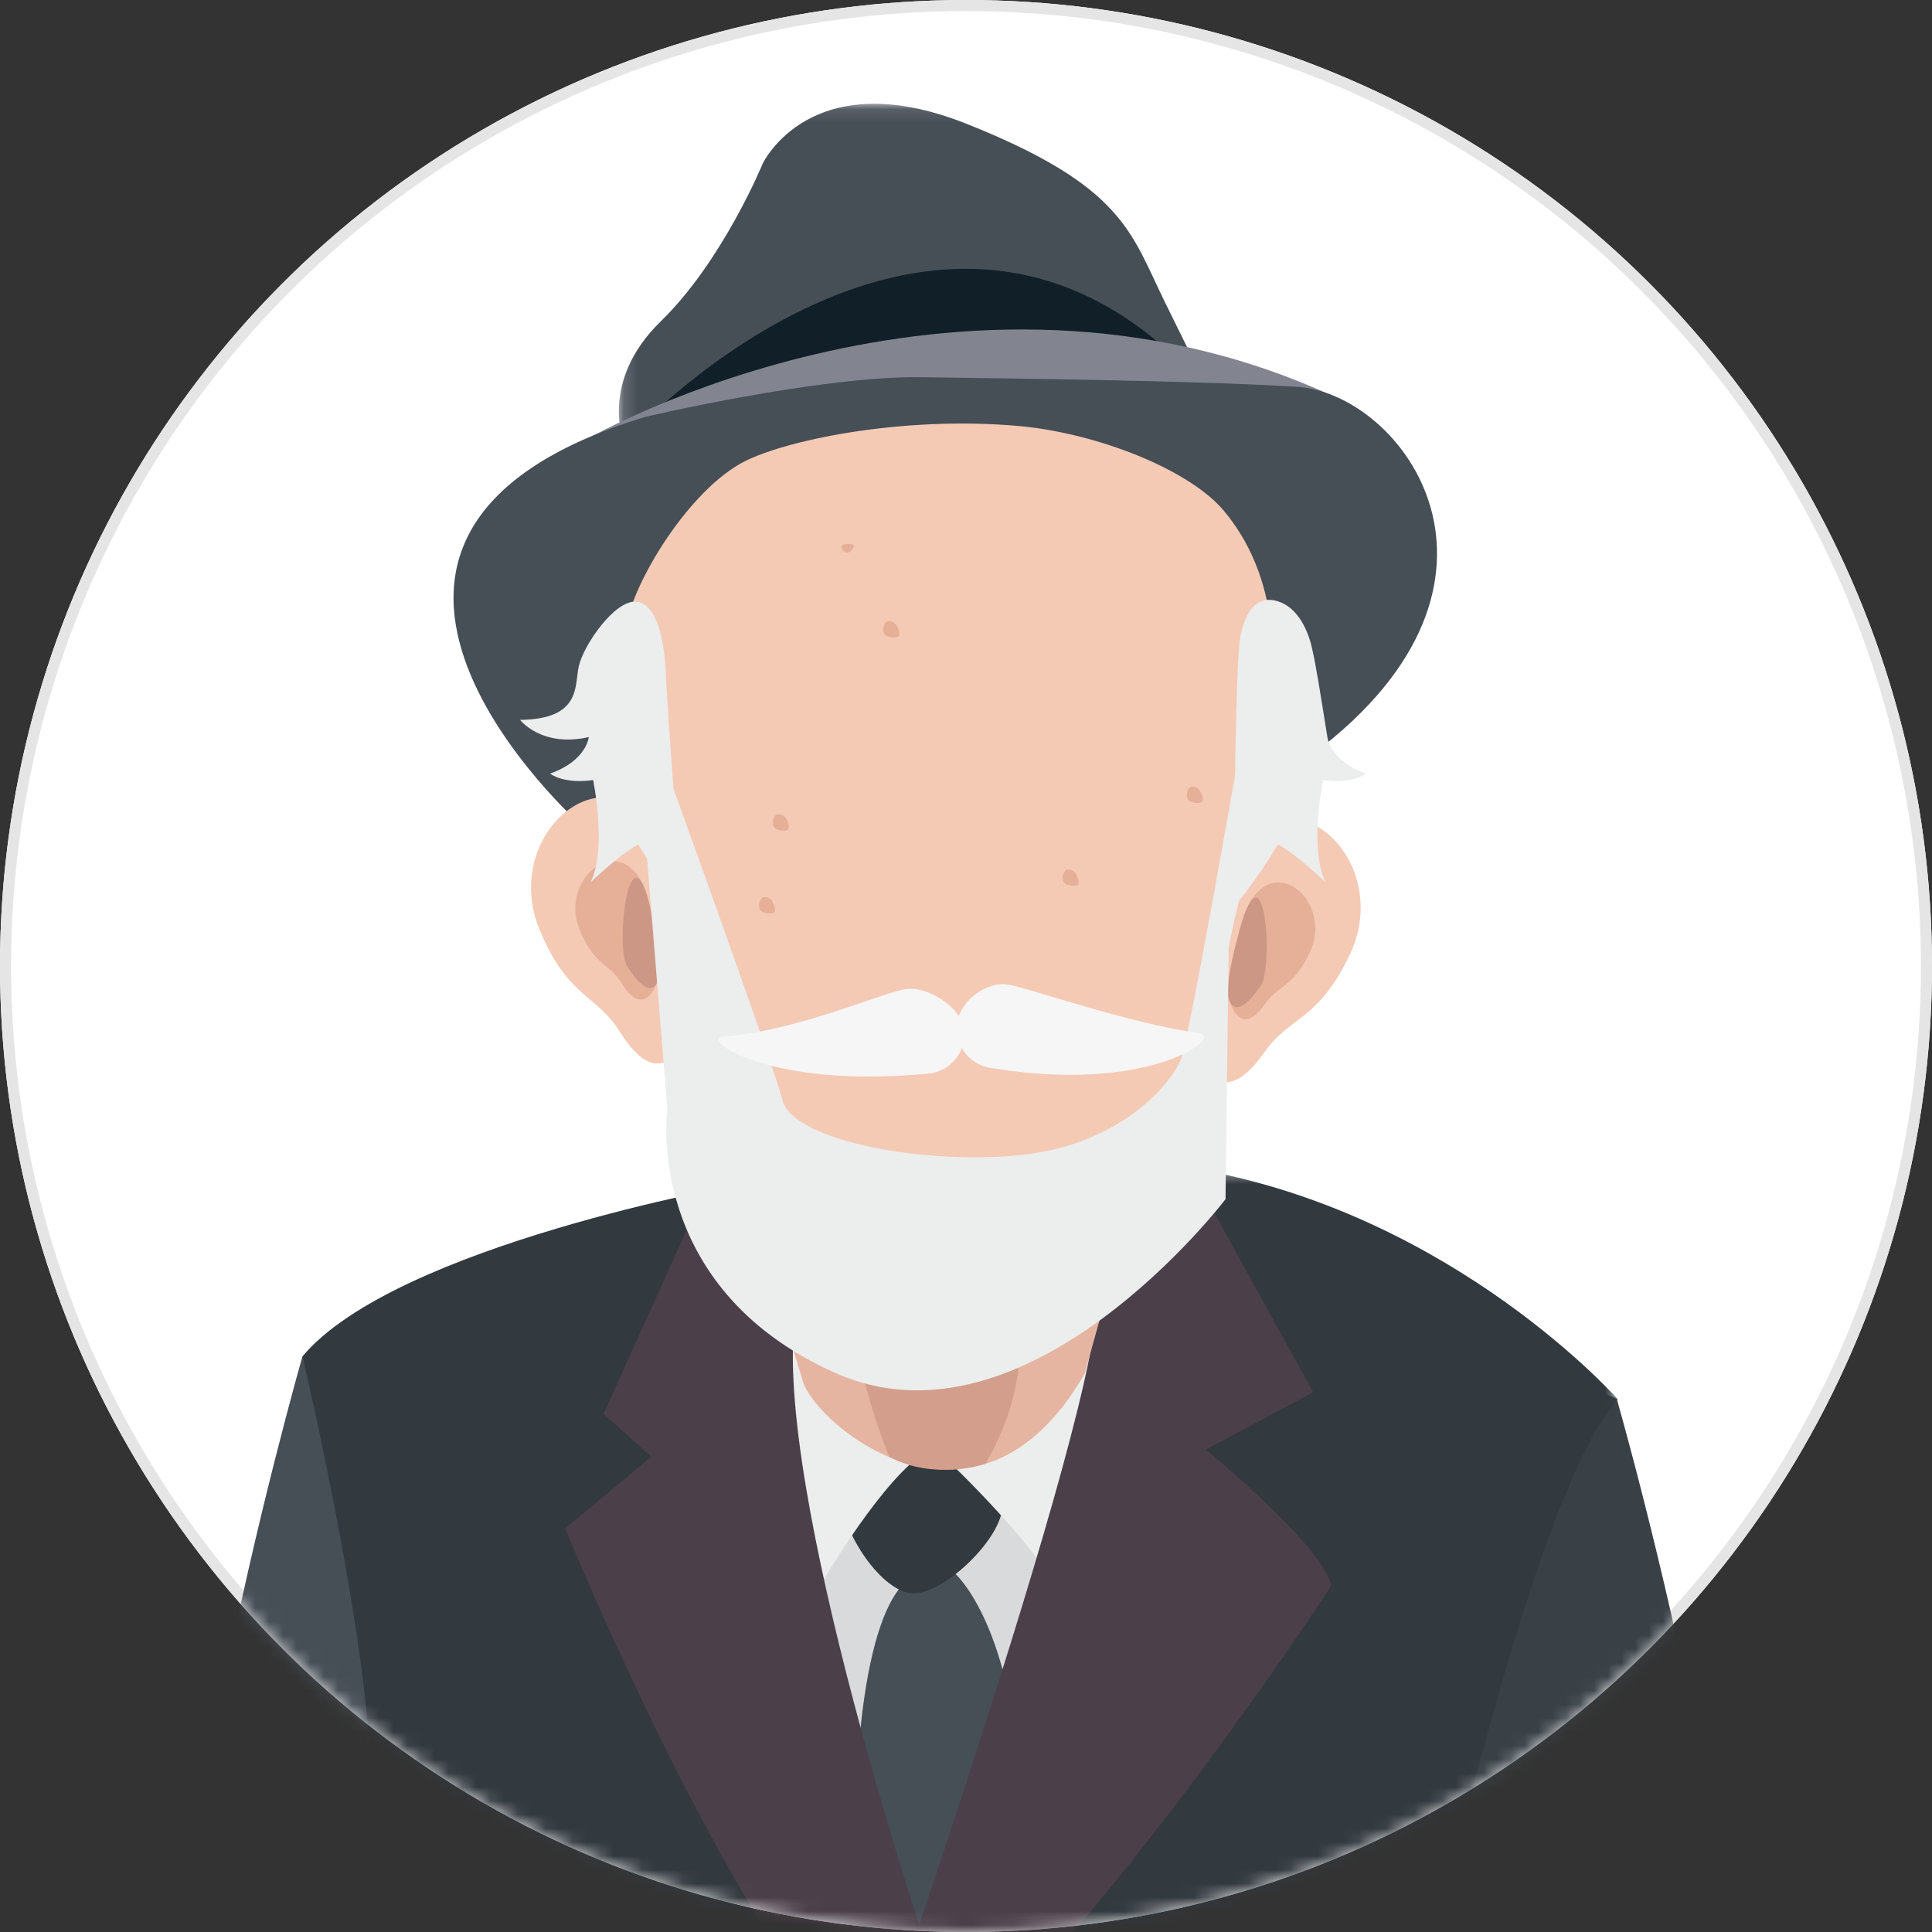 <?xml version="1.0" encoding="UTF-8"?>
<svg width="140px" height="140px" viewBox="0 0 140 140" version="1.1" xmlns="http://www.w3.org/2000/svg" xmlns:xlink="http://www.w3.org/1999/xlink">
    <rect x="0" y="0" width="140" height="140" fill="#333333" stroke="none"/>
    <!-- Generator: Sketch 49 (51002) - http://www.bohemiancoding.com/sketch -->
    <title>men_60+</title>
    <desc>Created with Sketch.</desc>
    <defs>
        <circle id="path-1" cx="70" cy="70" r="70"></circle>
        <polygon id="path-3" points="0.26 0.441 28.917 0.441 28.917 90.441 0.26 90.441"></polygon>
        <polygon id="path-5" points="0.077 0.484 56.449 0.484 56.449 162.597 0.077 162.597"></polygon>
        <polygon id="path-7" points="0.157 0.103 43.254 0.103 43.254 24.65 0.157 24.65"></polygon>
    </defs>
    <g id="Symbols" stroke="none" stroke-width="1" fill="none" fill-rule="evenodd">
        <g id="men_60+">
            <g>
                <mask id="mask-2" fill="white">
                    <use xlink:href="#path-1"></use>
                </mask>
                <g id="Mask">
                    <use fill="#FFFFFF" fill-rule="evenodd" xlink:href="#path-1"></use>
                    <circle stroke="#E5E5E5" stroke-width="0.8" cx="70" cy="70" r="69.6"></circle>
                </g>
                <g id="Page-1" mask="url(#mask-2)">
                    <g transform="translate(13, 7)">
                        <path d="M8.916,91.29 C8.916,91.29 -4.59,138.39 1.644,151.55 C1.644,151.55 3.722,177.524 18.614,180.641 L28.657,140.468 L15.15,91.29 L8.916,91.29 Z" id="Fill-1" fill="#464E56"></path>
                        <g id="Group-5" stroke-width="1" fill="none" transform="translate(84.156, 90.806)">
                            <mask id="mask-4" fill="white">
                                <use xlink:href="#path-3"></use>
                            </mask>
                            <g id="Clip-4"></g>
                            <path d="M20.001,3.558 C20.001,3.558 33.507,50.658 27.273,63.818 C27.273,63.818 20.778,87.324 5.886,90.441 L0.26,52.735 L12.943,0.441 L20.001,3.558 Z" id="Fill-3" fill="#394147" mask="url(#mask-4)"></path>
                        </g>
                        <path d="M8.916,91.29 C8.916,91.29 14.371,114.147 13.851,124.018 C13.851,124.018 14.111,129.732 16.709,130.251 C16.709,130.251 16.189,141.16 21.644,146.095 C21.644,146.095 14.89,178.303 15.67,191.55 C16.449,204.797 10.994,215.706 20.605,228.693 C30.215,241.68 49.436,240.121 51.774,227.394 C54.111,214.667 56.968,211.03 56.968,211.03 L55.67,139.862 L35.41,103.758 L40.605,78.823 C40.605,78.823 15.67,83.238 8.916,91.29" id="Fill-6" fill="#32393F"></path>
                        <g id="Group-10" stroke-width="1" fill="none" transform="translate(47.792, 77.3)">
                            <mask id="mask-6" fill="white">
                                <use xlink:href="#path-5"></use>
                            </mask>
                            <g id="Clip-9"></g>
                            <path d="M0.085,71.913 C0.085,71.913 -0.434,134.77 6.579,158.406 C8.456,164.734 22.581,162.647 28.657,160.224 C34.52,157.887 43.462,153.211 47.877,147.497 C47.877,147.497 48.657,107.757 40.085,76.588 C40.085,76.588 43.722,69.055 41.124,65.939 C41.124,65.939 49.436,24.9 56.449,17.107 C56.449,17.107 44.761,3.861 26.319,0.484 L0.085,71.913 Z" id="Fill-8" fill="#32393F" mask="url(#mask-6)"></path>
                        </g>
                        <polygon id="Fill-11" fill="#D9DADB" points="42.769 104.018 49.35 95.793 63.462 97.697 68.83 104.883 54.89 137.264 48.397 132.935"></polygon>
                        <path d="M49,124.576 C49,124.576 49,109.077 53.416,107.086 L56.186,107 C56.186,107 60.168,110.463 60.861,121.805 L54.541,135.312 L51.165,135.138 L49,124.576 Z" id="Fill-13" fill="#464E56"></path>
                        <path d="M59.637,102.122 C59.637,104.421 55.502,108.461 53.203,108.461 C50.904,108.461 48,103.948 48,101.649 C48,99.35 51.851,99 54.15,99 C56.448,99 59.637,99.823 59.637,102.122" id="Fill-15" fill="#32393F"></path>
                        <path d="M55.67,98.823 C55.67,98.823 62.769,105.576 63.808,108.78 L68.137,86.788 L55.67,98.823 Z" id="Fill-17" fill="#ECEDED"></path>
                        <path d="M46.189,108.303 C46.189,108.303 50.345,101.03 53.592,98.563 L44.588,88.866 L41.514,92.459 L46.189,108.303 Z" id="Fill-19" fill="#ECEDED"></path>
                        <g id="Group-8" stroke-width="1" fill="none" transform="translate(27, 78)">
                            <path d="M10.315,2.901 L3.735,17.446 L7.198,20.563 L0.964,25.758 C0.964,25.758 13.431,56.58 24.514,66.624 L27.285,56.58 C27.285,56.58 15.899,22.771 17.631,10.303 L17.588,10.866 L10.315,2.901 Z" id="Fill-21" fill="#4B3F4A"></path>
                            <path d="M20.877,71.212 C20.877,71.212 40.488,15.628 39.449,8.615 L46.851,0.823 L55.163,15.888 L47.371,20.043 C47.371,20.043 55.942,27.056 56.462,29.914 C56.462,29.914 36.462,60.823 20.877,71.212" id="Fill-23" fill="#4B3F4A"></path>
                        </g>
                        <g id="Group-75" stroke-width="1" fill="none" transform="translate(31.688, 0.417)">
                            <mask id="mask-8" fill="white">
                                <use xlink:href="#path-7"></use>
                            </mask>
                            <g id="Clip-74"></g>
                            <path d="M0.533,24.65 C0.533,24.65 -1.315,20.263 3.188,15.875 C7.692,11.488 10.578,4.444 10.578,4.444 C10.578,4.444 14.042,-2.946 25.358,1.557 C36.672,6.061 37.251,9.409 39.675,14.374 C42.1,19.339 43.254,21.533 43.254,21.533 L0.533,24.65 Z" id="Fill-73" fill="#464E56" mask="url(#mask-8)"></path>
                        </g>
                        <path d="M32.798,24.451 C32.798,24.451 55.815,-0.412 74.673,21.526 L32.798,24.451 Z" id="Fill-76" fill="#101F28"></path>
                        <path d="M29.758,24.701 C29.758,24.701 57.508,8.825 84.834,22.296 L61.433,23.45 L29.758,24.701 Z" id="Fill-78" fill="#828590"></path>
                        <path d="M29.219,52.894 C29.219,52.894 5.433,31.879 33.722,23.219 C33.722,23.219 46.423,20.218 53.813,20.333 C61.203,20.448 73.211,20.564 80.947,21.026 C88.683,21.487 98.728,35.112 82.217,47.582 L29.219,52.894 Z" id="Fill-80" fill="#464E56"></path>
                        <path d="M39.796,75.242 C39.796,75.242 44.301,90.165 45.167,93.065 C46.148,96.348 57.857,106.001 65.608,92.527 C65.608,92.527 69.764,77.39 70.457,75.672 L39.796,75.242 Z" id="Fill-82" fill="#E5B5A1"></path>
                        <path d="M57.896,81.462 C57.896,81.462 64.303,88.884 58.413,99.066 C58.413,99.066 54.728,100.333 51.433,98.563 C51.433,98.563 44.82,82.757 52.626,81.165 L57.896,81.462 Z" id="Fill-84" fill="#D39E8C"></path>
                        <path d="M32.277,38.948 C31.661,46.799 34.816,53.286 35.335,58.931 C35.855,64.577 35.841,66.342 35.971,68.814 C36.214,73.441 37.375,86.868 47.056,83.67 L50.017,85.028 C50.017,85.028 54.314,87.691 62.759,85.056 C62.759,85.056 63.452,85.131 65.53,82.747 C65.53,82.747 69.486,82.544 70.457,81.746 C74.019,78.817 73.067,75.465 75.23,63.888 C75.757,61.06 77.733,52.659 77.733,52.659 C77.733,52.659 78.854,46.084 79.078,43.874 C79.437,40.326 79.539,34.637 75.691,30.018 C73.225,27.059 66.585,24.397 60.857,23.874 C52.427,23.104 43.572,24.911 40.59,26.632 C36.587,28.941 32.527,35.744 32.277,38.948" id="Fill-86" fill="#F4CAB5"></path>
                        <path d="M57.032,70.663 C57.032,70.905 56.233,71.101 55.246,71.101 C54.259,71.101 53.46,70.905 53.46,70.663 C53.46,70.42 54.422,65.455 55.408,65.455 C56.395,65.455 57.032,70.42 57.032,70.663" id="Fill-88" fill="#F4CAB5"></path>
                        <g id="Group-4" stroke-width="1" fill="none" transform="translate(25, 50)">
                            <path d="M11.902,17.594 C11.902,17.594 10.212,23.04 6.921,17.772 C5.202,15.023 3.121,15.311 1.081,10.321 C-2.184,2.341 8.795,-5.2 11.042,7.839 C12.631,17.062 11.902,17.594 11.902,17.594" id="Fill-90" fill="#F4CAB5"></path>
                            <path d="M9.628,14.15 C9.628,14.15 8.75,16.981 7.039,14.243 C6.146,12.814 5.063,12.962 4.004,10.371 C2.308,6.222 8.014,2.303 9.181,9.08 C10.008,13.875 9.628,14.15 9.628,14.15" id="Fill-92" fill="#E5AF98"></path>
                            <path d="M9.628,14.15 C9.628,14.15 9.147,15.722 7.435,12.982 C6.542,11.554 7.679,2.407 9.145,8.911 C10.215,13.661 9.628,14.15 9.628,14.15" id="Fill-94" fill="#CC9785"></path>
                        </g>
                        <g id="Group-4-Copy" stroke-width="1" fill="none" transform="translate(79.411, 62.025) scale(-1, 1) rotate(-3) translate(-79.411, -62.025) translate(72.911, 51.525)">
                            <path d="M11.902,17.594 C11.902,17.594 10.212,23.04 6.921,17.772 C5.202,15.023 3.121,15.311 1.081,10.321 C-2.184,2.341 8.795,-5.2 11.042,7.839 C12.631,17.062 11.902,17.594 11.902,17.594" id="Fill-90" fill="#F4CAB5"></path>
                            <path d="M9.628,14.15 C9.628,14.15 8.75,16.981 7.039,14.243 C6.146,12.814 5.063,12.962 4.004,10.371 C2.308,6.222 8.014,2.303 9.181,9.08 C10.008,13.875 9.628,14.15 9.628,14.15" id="Fill-92" fill="#E5AF98"></path>
                            <path d="M9.628,14.15 C9.628,14.15 9.147,15.722 7.435,12.982 C6.542,11.554 7.679,2.407 9.145,8.911 C10.215,13.661 9.628,14.15 9.628,14.15" id="Fill-94" fill="#CC9785"></path>
                        </g>
                        <path d="M33.663,52.418 L35.356,73.356 C35.356,73.356 33.546,86.249 47.518,92.484 C61.488,98.719 75.806,79.898 75.806,79.898 L76.037,61.655 C76.037,61.655 77.076,55.882 78.924,51.726 L77.308,44.567 C77.308,44.567 73.266,67.891 72.573,69.738 C71.88,71.585 68.186,75.857 61.258,76.666 C54.33,77.474 44.516,75.742 43.707,72.74 C42.899,69.738 35.741,49.994 35.741,49.994" id="Fill-96" fill="#ECEDED"></path>
                        <path d="M56.871,67.651 C57.023,69.238 55.859,70.648 54.271,70.799 C42.547,71.917 37.769,68.24 39.358,68.121 C44.887,67.71 51.165,64.809 52.752,64.658 C54.339,64.506 56.719,66.064 56.871,67.651" id="Fill-98" fill="#F6F6F6"></path>
                        <path d="M56.37,67.06 C56.109,68.633 57.173,70.12 58.746,70.38 C70.364,72.308 75.575,68.119 73.998,67.89 C68.511,67.098 61.638,64.61 60.065,64.35 C58.492,64.089 56.631,65.488 56.37,67.06" id="Fill-100" fill="#F6F6F6"></path>
                        <path d="M28.942,41.271 C28.621,42.678 29.149,45.113 24.685,45.165 C24.685,45.165 26.242,47.189 29.667,46.411 C29.667,46.411 29.511,48.123 26.864,49.058 C26.864,49.058 27.799,49.837 29.98,49.525 C29.98,49.525 31.009,54.51 29.796,56.935 C29.796,56.935 32.003,54.82 33.249,54.197 C33.249,54.197 35.039,57.156 36.442,58.714 C36.442,58.714 35.646,48.544 35.261,42.233 C35.261,42.233 35.261,36.768 33.093,36.599 C31.535,36.478 29.289,39.747 28.942,41.271" id="Fill-102" fill="#ECEDED"></path>
                        <path d="M82.063,39.923 C82.383,41.33 82.601,42.772 83.187,46.411 C83.187,46.411 83.343,48.124 85.99,49.058 C85.99,49.058 85.055,49.837 82.875,49.525 C82.875,49.525 81.846,54.51 83.058,56.935 C83.058,56.935 80.851,54.82 79.605,54.198 C79.605,54.198 77.814,57.156 76.412,58.713 C76.412,58.713 76.444,44.003 76.801,39.714 C76.801,39.714 77.079,36.094 79.302,36.498 C80.839,36.777 81.716,38.399 82.063,39.923" id="Fill-104" fill="#ECEDED"></path>
                        <path d="M48.884,32.556 C48.884,32.676 48.636,33.043 48.397,33.043 C48.158,33.043 47.964,32.752 47.964,32.632 C47.964,32.513 48.158,32.416 48.397,32.416 C48.636,32.416 48.884,32.437 48.884,32.556" id="Fill-106" fill="#E5AF98"></path>
                        <path d="M52.093,39.13 C51.945,39.229 51.281,39.225 51.083,38.928 C50.884,38.63 51.086,38.147 51.235,38.048 C51.384,37.948 51.743,37.993 51.942,38.291 C52.141,38.588 52.242,39.03 52.093,39.13" id="Fill-108" fill="#E5AF98"></path>
                        <path d="M43.093,59.13 C42.945,59.229 42.281,59.225 42.083,58.928 C41.884,58.63 42.086,58.147 42.235,58.048 C42.384,57.948 42.743,57.993 42.942,58.291 C43.141,58.588 43.242,59.03 43.093,59.13" id="Fill-108-Copy" fill="#E5AF98"></path>
                        <path d="M44.093,53.13 C43.945,53.229 43.281,53.225 43.083,52.928 C42.884,52.63 43.086,52.147 43.235,52.048 C43.384,51.948 43.743,51.993 43.942,52.291 C44.141,52.588 44.242,53.03 44.093,53.13" id="Fill-108-Copy-2" fill="#E5AF98"></path>
                        <path d="M65.093,57.13 C64.945,57.229 64.281,57.225 64.083,56.928 C63.884,56.63 64.086,56.147 64.235,56.048 C64.384,55.948 64.743,55.993 64.942,56.291 C65.141,56.588 65.242,57.03 65.093,57.13" id="Fill-108-Copy-3" fill="#E5AF98"></path>
                        <path d="M74.093,51.13 C73.945,51.229 73.281,51.225 73.083,50.928 C72.884,50.63 73.086,50.147 73.235,50.048 C73.384,49.948 73.743,49.993 73.942,50.291 C74.141,50.588 74.242,51.03 74.093,51.13" id="Fill-108-Copy-4" fill="#E5AF98"></path>
                    </g>
                </g>
            </g>
        </g>
    </g>
</svg>
